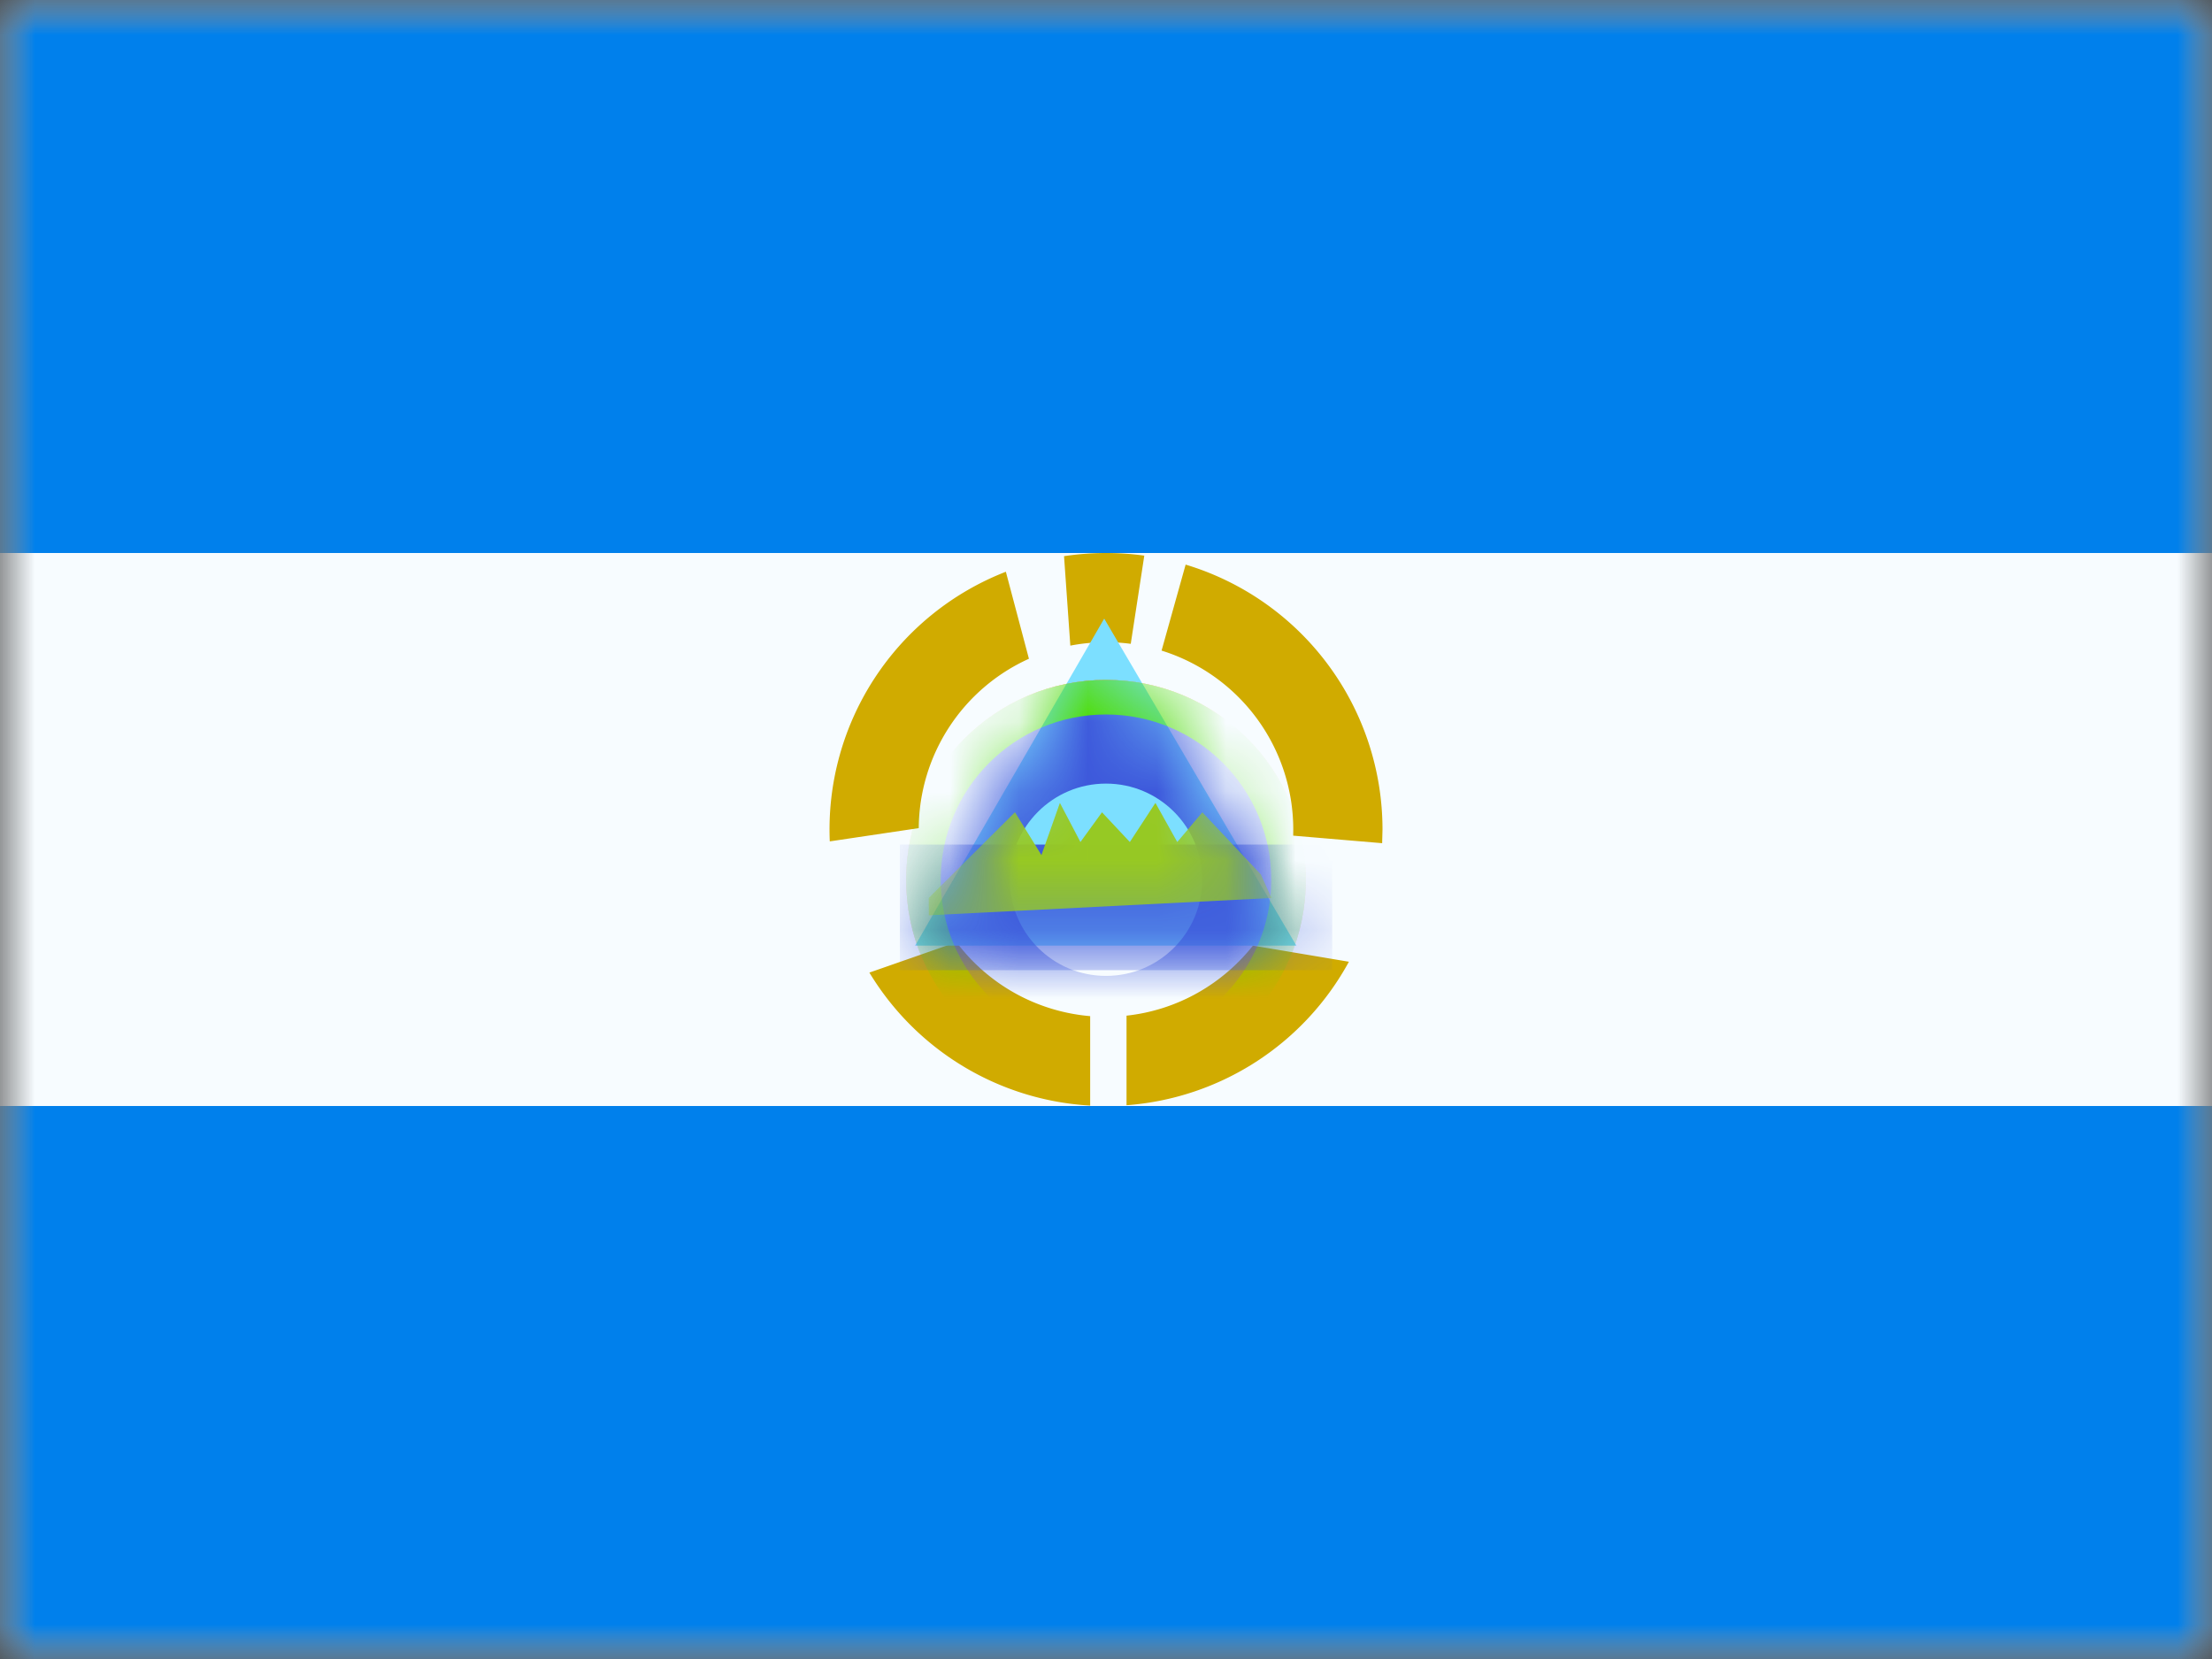 <svg xmlns="http://www.w3.org/2000/svg" xmlns:xlink="http://www.w3.org/1999/xlink" viewBox="0 0 32 24"><rect x="0" y="0" width="32" height="24" fill="#333333" stroke="none"/><defs><mask id="mantine-lf1df5817" fill="#fff"><path fill-rule="evenodd" d="M0 0h32v24H0z"/></mask><mask id="mantine-h9b0onoiv" fill="#fff"><use fill-rule="evenodd" xlink:href="#mantine-4yj5soz27"/></mask><mask id="mantine-z8d684dt3" fill="#fff"><use fill-rule="evenodd" xlink:href="#mantine-eksmehaa1"/></mask><path id="mantine-4yj5soz27" d="M0 0h32v24H0z"/><path id="mantine-eksmehaa1" d="M2.738.004L.002 4.735h5.516z"/></defs><g fill="none" fill-rule="evenodd" mask="url(#mantine-lf1df5817)"><use fill="#f7fcff" xlink:href="#mantine-4yj5soz27"/><path fill="#0080ec" d="M0 0h32v8H0zm0 16h32v8H0z" mask="url(#mantine-h9b0onoiv)"/><g mask="url(#mantine-h9b0onoiv)"><path fill="#d0ab00" fill-rule="nonzero" d="M15.771 14.7v1.294a3.999 3.999 0 01-3.194-1.924l1.26-.44a2.706 2.706 0 001.934 1.07zm2.355-1.02l1.388.233a4 4 0 01-3.217 2.076v-1.296c.74-.08 1.39-.46 1.829-1.014zM20 12l-.005.198-1.287-.109.001-.089a2.71 2.71 0 00-1.905-2.588l.348-1.244A4.002 4.002 0 0120 12zm-5.449-3.73l.334 1.26a2.71 2.71 0 00-1.594 2.45l-1.287.192a4.001 4.001 0 012.548-3.901zM16 8c.188 0 .373.013.554.038l-.196 1.276a2.734 2.734 0 00-.874.026l-.091-1.294c.198-.03.4-.046.607-.046z"/><g transform="translate(13.236 8.945)"><use fill="#7cdfff" xlink:href="#mantine-eksmehaa1"/><g mask="url(#mantine-z8d684dt3)"><circle cx="2.764" cy="3.782" r="2.391" stroke="#e31d1c"/><circle cx="2.764" cy="3.782" r="2.391" stroke="#ffd018"/><circle cx="2.764" cy="3.782" r="2.391" stroke="#4edd00"/><circle cx="2.764" cy="3.782" r="1.891" stroke="#3d58db"/></g><path fill="#3d58db" d="M-.218 3.273h6.254V5.09H-.218z" mask="url(#mantine-z8d684dt3)"/><path fill="#97c923" d="M.2 4.045l1.247-1.24.383.62.267-.755.297.566.312-.43.403.43.37-.566.316.566.363-.43.847.9.153.34-4.957.25z" mask="url(#mantine-z8d684dt3)"/></g></g></g></svg>